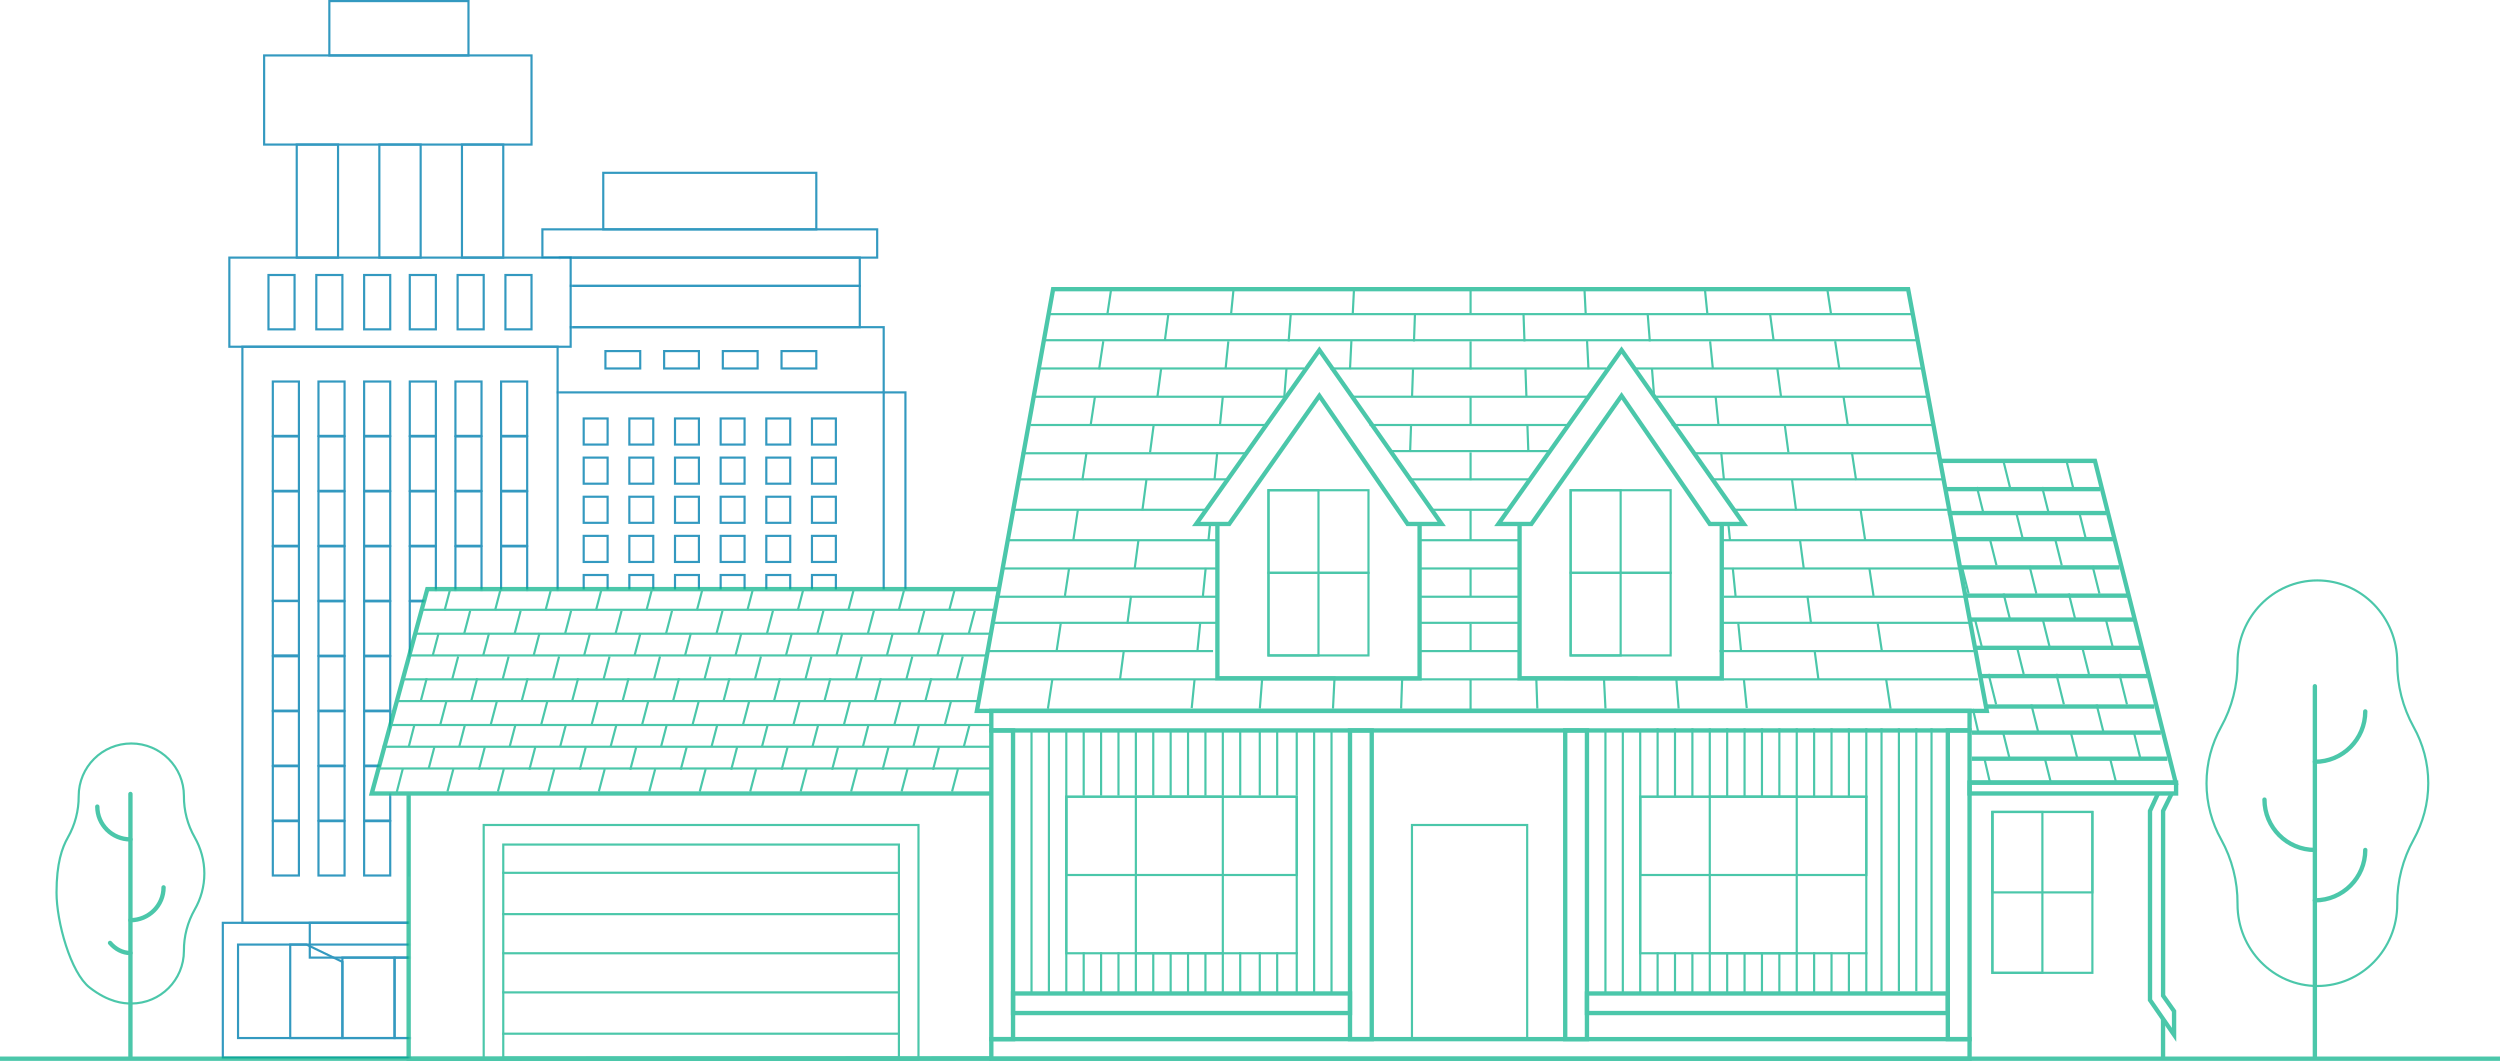 <?xml version="1.0" encoding="UTF-8"?>
<svg width="1150px" height="489px" viewBox="0 0 1150 489" version="1.1" xmlns="http://www.w3.org/2000/svg" xmlns:xlink="http://www.w3.org/1999/xlink">
    <!-- Generator: Sketch 51.1 (57501) - http://www.bohemiancoding.com/sketch -->
    <title>Group 29</title>
    <desc>Created with Sketch.</desc>
    <defs>
        <polygon id="path-1" points="168.24 282.181 106.59 282.181 80.998 376.504 97.573 376.504 98.46 498.152 0.312 498.152 0.312 0.639 200.592 0.639 200.592 282.181"></polygon>
        <path d="M0.16,66.59 C0.16,66.59 6.971,66.59 20.592,66.59 L20.592,107.476 L14.533,107.476 L14.533,219.005 L181.446,219.005 L181.446,0.948 L6.888,0.948 L6.888,43.212 L0.16,43.212 C0.16,58.797 0.16,66.59 0.16,66.59 Z" id="path-3"></path>
    </defs>
    <g id="Page-1" stroke="none" stroke-width="1" fill="none" fill-rule="evenodd">
        <g id="01_Chip's_Main" transform="translate(-110, -292)">
            <g id="Group-52" transform="translate(-155, -1)">
                <g id="Group-29" transform="translate(265, 282)">
                    <g id="Group-23" opacity="0.797" transform="translate(90, 0)">
                        <mask id="mask-2" fill="white">
                            <use xlink:href="#path-1"></use>
                        </mask>
                        <g id="Mask" fill-rule="nonzero"></g>
                        <g mask="url(#mask-2)">
                            <g transform="translate(12, 11)">
                                <rect id="Rectangle-20" stroke="#0080B0" fill-rule="nonzero" x="19.5" y="25.5" width="123" height="41"></rect>
                                <rect id="Rectangle-20-Copy-7" stroke="#0080B0" fill-rule="nonzero" x="3.5" y="118.5" width="157" height="41"></rect>
                                <rect id="Rectangle-20-Copy-14" stroke="#0080B0" fill-rule="nonzero" x="9.5" y="159.5" width="145" height="265"></rect>
                                <rect id="Rectangle-20-Copy-24" stroke="#0080B0" fill-rule="nonzero" x="0.5" y="424.5" width="162" height="62"></rect>
                                <rect id="Rectangle-20-Copy-25" stroke="#0080B0" fill-rule="nonzero" x="40.5" y="424.5" width="79" height="16"></rect>
                                <path d="M7.5,434.5 L7.5,477.5 L155.5,477.5 L155.5,434.5 L7.5,434.5 Z" id="Rectangle-20-Copy-26" stroke="#0080B0" fill-rule="nonzero"></path>
                                <path d="M120.045,434.5 L103.5,442.451 L103.5,477.5 L127.5,477.5 L127.5,434.5 L120.045,434.5 Z" id="Rectangle-20-Copy-30" stroke="#0080B0" fill-rule="nonzero"></path>
                                <path d="M48.045,434.5 L31.5,442.451 L31.5,477.5 L55.5,477.5 L55.5,434.5 L48.045,434.5 Z" id="Rectangle-20-Copy-31" stroke="#0080B0" fill-rule="nonzero" transform="translate(43.5, 456) scale(-1, 1) translate(-43.5, -456) "></path>
                                <rect id="Rectangle-20-Copy-28" stroke="#0080B0" fill-rule="nonzero" x="55.5" y="440.5" width="24" height="37"></rect>
                                <rect id="Rectangle-20-Copy-29" stroke="#0080B0" fill-rule="nonzero" x="79.5" y="440.5" width="24" height="37"></rect>
                                <g id="Group-22" stroke="none" fill-rule="evenodd" transform="translate(23, 175)">
                                    <rect id="Rectangle-20-Copy-15" stroke="#0080B0" fill-rule="nonzero" x="0.5" y="0.5" width="12" height="25"></rect>
                                    <rect id="Rectangle-20-Copy-16" stroke="#0080B0" fill-rule="nonzero" x="0.5" y="25.779" width="12" height="25"></rect>
                                    <rect id="Rectangle-20-Copy-17" stroke="#0080B0" fill-rule="nonzero" x="0.5" y="51.058" width="12" height="25"></rect>
                                    <rect id="Rectangle-20-Copy-18" stroke="#0080B0" fill-rule="nonzero" x="0.5" y="76.338" width="12" height="25"></rect>
                                    <rect id="Rectangle-20-Copy-19" stroke="#0080B0" fill-rule="nonzero" x="0.5" y="101.5" width="12" height="25"></rect>
                                    <rect id="Rectangle-20-Copy-20" stroke="#0080B0" fill-rule="nonzero" x="0.5" y="126.896" width="12" height="25"></rect>
                                    <rect id="Rectangle-20-Copy-21" stroke="#0080B0" fill-rule="nonzero" x="0.5" y="152.175" width="12" height="25"></rect>
                                    <rect id="Rectangle-20-Copy-22" stroke="#0080B0" fill-rule="nonzero" x="0.5" y="177.455" width="12" height="25"></rect>
                                    <rect id="Rectangle-20-Copy-23" stroke="#0080B0" fill-rule="nonzero" x="0.5" y="202.734" width="12" height="25"></rect>
                                </g>
                                <g id="Group-22-Copy" stroke="none" fill-rule="evenodd" transform="translate(44, 175)">
                                    <rect id="Rectangle-20-Copy-15" stroke="#0080B0" fill-rule="nonzero" x="0.5" y="0.5" width="12" height="25"></rect>
                                    <rect id="Rectangle-20-Copy-16" stroke="#0080B0" fill-rule="nonzero" x="0.5" y="25.779" width="12" height="25"></rect>
                                    <rect id="Rectangle-20-Copy-17" stroke="#0080B0" fill-rule="nonzero" x="0.5" y="51.058" width="12" height="25"></rect>
                                    <rect id="Rectangle-20-Copy-18" stroke="#0080B0" fill-rule="nonzero" x="0.5" y="76.338" width="12" height="25"></rect>
                                    <rect id="Rectangle-20-Copy-19" stroke="#0080B0" fill-rule="nonzero" x="0.5" y="101.617" width="12" height="25"></rect>
                                    <rect id="Rectangle-20-Copy-20" stroke="#0080B0" fill-rule="nonzero" x="0.5" y="126.896" width="12" height="25"></rect>
                                    <rect id="Rectangle-20-Copy-21" stroke="#0080B0" fill-rule="nonzero" x="0.5" y="152.175" width="12" height="25"></rect>
                                    <rect id="Rectangle-20-Copy-22" stroke="#0080B0" fill-rule="nonzero" x="0.5" y="177.455" width="12" height="25"></rect>
                                    <rect id="Rectangle-20-Copy-23" stroke="#0080B0" fill-rule="nonzero" x="0.5" y="202.734" width="12" height="25"></rect>
                                </g>
                                <g id="Group-22-Copy-2" stroke="none" fill-rule="evenodd" transform="translate(65, 175)">
                                    <rect id="Rectangle-20-Copy-15" stroke="#0080B0" fill-rule="nonzero" x="0.5" y="0.5" width="12" height="25"></rect>
                                    <rect id="Rectangle-20-Copy-16" stroke="#0080B0" fill-rule="nonzero" x="0.5" y="25.779" width="12" height="25"></rect>
                                    <rect id="Rectangle-20-Copy-17" stroke="#0080B0" fill-rule="nonzero" x="0.5" y="51.058" width="12" height="25"></rect>
                                    <rect id="Rectangle-20-Copy-18" stroke="#0080B0" fill-rule="nonzero" x="0.5" y="76.338" width="12" height="25"></rect>
                                    <rect id="Rectangle-20-Copy-19" stroke="#0080B0" fill-rule="nonzero" x="0.5" y="101.617" width="12" height="25"></rect>
                                    <rect id="Rectangle-20-Copy-20" stroke="#0080B0" fill-rule="nonzero" x="0.5" y="126.896" width="12" height="25"></rect>
                                    <rect id="Rectangle-20-Copy-21" stroke="#0080B0" fill-rule="nonzero" x="0.5" y="152.175" width="12" height="25"></rect>
                                    <rect id="Rectangle-20-Copy-22" stroke="#0080B0" fill-rule="nonzero" x="0.5" y="177.455" width="12" height="25"></rect>
                                    <rect id="Rectangle-20-Copy-23" stroke="#0080B0" fill-rule="nonzero" x="0.5" y="202.734" width="12" height="25"></rect>
                                </g>
                                <g id="Group-22-Copy-3" stroke="none" fill-rule="evenodd" transform="translate(86, 175)">
                                    <rect id="Rectangle-20-Copy-15" stroke="#0080B0" fill-rule="nonzero" x="0.5" y="0.5" width="12" height="25"></rect>
                                    <rect id="Rectangle-20-Copy-16" stroke="#0080B0" fill-rule="nonzero" x="0.5" y="25.779" width="12" height="25"></rect>
                                    <rect id="Rectangle-20-Copy-17" stroke="#0080B0" fill-rule="nonzero" x="0.5" y="51.058" width="12" height="25"></rect>
                                    <rect id="Rectangle-20-Copy-18" stroke="#0080B0" fill-rule="nonzero" x="0.5" y="76.338" width="12" height="25"></rect>
                                    <rect id="Rectangle-20-Copy-19" stroke="#0080B0" fill-rule="nonzero" x="0.5" y="101.617" width="12" height="25"></rect>
                                    <rect id="Rectangle-20-Copy-20" stroke="#0080B0" fill-rule="nonzero" x="0.5" y="126.896" width="12" height="25"></rect>
                                    <rect id="Rectangle-20-Copy-21" stroke="#0080B0" fill-rule="nonzero" x="0.5" y="152.175" width="12" height="25"></rect>
                                    <rect id="Rectangle-20-Copy-22" stroke="#0080B0" fill-rule="nonzero" x="0.5" y="177.455" width="12" height="25"></rect>
                                    <rect id="Rectangle-20-Copy-23" stroke="#0080B0" fill-rule="nonzero" x="0.5" y="202.734" width="12" height="25"></rect>
                                </g>
                                <g id="Group-22-Copy-4" stroke="none" fill-rule="evenodd" transform="translate(107, 175)">
                                    <rect id="Rectangle-20-Copy-15" stroke="#0080B0" fill-rule="nonzero" x="0.5" y="0.5" width="12" height="25"></rect>
                                    <rect id="Rectangle-20-Copy-16" stroke="#0080B0" fill-rule="nonzero" x="0.5" y="25.779" width="12" height="25"></rect>
                                    <rect id="Rectangle-20-Copy-17" stroke="#0080B0" fill-rule="nonzero" x="0.5" y="51.058" width="12" height="25"></rect>
                                    <rect id="Rectangle-20-Copy-18" stroke="#0080B0" fill-rule="nonzero" x="0.5" y="76.338" width="12" height="25"></rect>
                                    <rect id="Rectangle-20-Copy-19" stroke="#0080B0" fill-rule="nonzero" x="0.5" y="101.617" width="12" height="25"></rect>
                                    <rect id="Rectangle-20-Copy-20" stroke="#0080B0" fill-rule="nonzero" x="0.5" y="126.896" width="12" height="25"></rect>
                                    <rect id="Rectangle-20-Copy-21" stroke="#0080B0" fill-rule="nonzero" x="0.5" y="152.175" width="12" height="25"></rect>
                                    <rect id="Rectangle-20-Copy-22" stroke="#0080B0" fill-rule="nonzero" x="0.5" y="177.455" width="12" height="25"></rect>
                                    <rect id="Rectangle-20-Copy-23" stroke="#0080B0" fill-rule="nonzero" x="0.5" y="202.734" width="12" height="25"></rect>
                                </g>
                                <g id="Group-22-Copy-5" stroke="none" fill-rule="evenodd" transform="translate(128, 175)">
                                    <rect id="Rectangle-20-Copy-15" stroke="#0080B0" fill-rule="nonzero" x="0.5" y="0.5" width="12" height="25"></rect>
                                    <rect id="Rectangle-20-Copy-16" stroke="#0080B0" fill-rule="nonzero" x="0.5" y="25.779" width="12" height="25"></rect>
                                    <rect id="Rectangle-20-Copy-17" stroke="#0080B0" fill-rule="nonzero" x="0.5" y="51.058" width="12" height="25"></rect>
                                    <rect id="Rectangle-20-Copy-18" stroke="#0080B0" fill-rule="nonzero" x="0.5" y="76.338" width="12" height="25"></rect>
                                    <rect id="Rectangle-20-Copy-19" stroke="#0080B0" fill-rule="nonzero" x="0.5" y="101.617" width="12" height="25"></rect>
                                    <rect id="Rectangle-20-Copy-20" stroke="#0080B0" fill-rule="nonzero" x="0.5" y="126.896" width="12" height="25"></rect>
                                    <rect id="Rectangle-20-Copy-21" stroke="#0080B0" fill-rule="nonzero" x="0.5" y="152.175" width="12" height="25"></rect>
                                    <rect id="Rectangle-20-Copy-22" stroke="#0080B0" fill-rule="nonzero" x="0.5" y="177.455" width="12" height="25"></rect>
                                    <rect id="Rectangle-20-Copy-23" stroke="#0080B0" fill-rule="nonzero" x="0.5" y="202.734" width="12" height="25"></rect>
                                </g>
                                <g id="Group-24" stroke="none" fill-rule="evenodd" transform="translate(21, 126)">
                                    <rect id="Rectangle-20-Copy-8" stroke="#0080B0" fill-rule="nonzero" x="0.5" y="0.5" width="12" height="25"></rect>
                                    <rect id="Rectangle-20-Copy-9" stroke="#0080B0" fill-rule="nonzero" x="22.5" y="0.5" width="12" height="25"></rect>
                                    <rect id="Rectangle-20-Copy-10" stroke="#0080B0" fill-rule="nonzero" x="44.5" y="0.5" width="12" height="25"></rect>
                                    <rect id="Rectangle-20-Copy-11" stroke="#0080B0" fill-rule="nonzero" x="65.5" y="0.5" width="12" height="25"></rect>
                                    <rect id="Rectangle-20-Copy-12" stroke="#0080B0" fill-rule="nonzero" x="87.5" y="0.5" width="12" height="25"></rect>
                                    <rect id="Rectangle-20-Copy-13" stroke="#0080B0" fill-rule="nonzero" x="109.5" y="0.5" width="12" height="25"></rect>
                                </g>
                                <g id="Group-21" stroke="none" fill-rule="evenodd" transform="translate(34, 66)">
                                    <rect id="Rectangle-20-Copy-2" stroke="#0080B0" fill-rule="nonzero" x="0.5" y="0.5" width="19" height="52"></rect>
                                    <rect id="Rectangle-20-Copy-4" stroke="#0080B0" fill-rule="nonzero" x="38.5" y="0.5" width="19" height="52"></rect>
                                    <rect id="Rectangle-20-Copy-6" stroke="#0080B0" fill-rule="nonzero" x="76.5" y="0.5" width="19" height="52"></rect>
                                </g>
                                <rect id="Rectangle-20-Copy" stroke="#0080B0" fill-rule="nonzero" x="49.5" y="0.5" width="64" height="25"></rect>
                            </g>
                        </g>
                    </g>
                    <g id="Group-25" opacity="0.8" transform="translate(242, 63)">
                        <mask id="mask-4" fill="white">
                            <use xlink:href="#path-3"></use>
                        </mask>
                        <g id="Mask" fill-rule="nonzero"></g>
                        <g mask="url(#mask-4)">
                            <g transform="translate(-10, 27)">
                                <rect id="Rectangle-21" stroke="#0080B0" fill-rule="nonzero" x="45.5" y="0.5" width="98" height="26"></rect>
                                <rect id="Rectangle-21-Copy" stroke="#0080B0" fill-rule="nonzero" x="17.5" y="26.5" width="154" height="13"></rect>
                                <rect id="Rectangle-21-Copy-2" stroke="#0080B0" fill-rule="nonzero" x="25.5" y="39.5" width="138" height="13"></rect>
                                <rect id="Rectangle-21-Copy-3" stroke="#0080B0" fill-rule="nonzero" x="25.5" y="52.5" width="138" height="19"></rect>
                                <rect id="Rectangle-21-Copy-4" stroke="#0080B0" fill-rule="nonzero" x="14.5" y="71.5" width="160" height="30"></rect>
                                <rect id="Rectangle-21-Copy-11" stroke="#0080B0" fill-rule="nonzero" x="0.5" y="318.5" width="188" height="12"></rect>
                                <rect id="Rectangle-21-Copy-12" stroke="#0080B0" fill-rule="nonzero" x="0.5" y="330.5" width="188" height="77"></rect>
                                <rect id="Rectangle-21-Copy-13" stroke="#0080B0" fill-rule="nonzero" x="7.5" y="347.5" width="29" height="60"></rect>
                                <g id="Group-26" stroke="none" fill-rule="evenodd" transform="translate(36, 113)">
                                    <rect id="Rectangle-22" stroke="#0080B0" fill-rule="nonzero" x="0.5" y="0.5" width="11" height="12"></rect>
                                    <rect id="Rectangle-22-Copy" stroke="#0080B0" fill-rule="nonzero" x="0.5" y="18.5" width="11" height="12"></rect>
                                    <rect id="Rectangle-22-Copy-2" stroke="#0080B0" fill-rule="nonzero" x="0.5" y="36.5" width="11" height="12"></rect>
                                    <rect id="Rectangle-22-Copy-3" stroke="#0080B0" fill-rule="nonzero" x="0.5" y="54.5" width="11" height="12"></rect>
                                    <rect id="Rectangle-22-Copy-4" stroke="#0080B0" fill-rule="nonzero" x="0.5" y="72.5" width="11" height="12"></rect>
                                    <rect id="Rectangle-22-Copy-5" stroke="#0080B0" fill-rule="nonzero" x="0.5" y="90.5" width="11" height="12"></rect>
                                    <rect id="Rectangle-22-Copy-6" stroke="#0080B0" fill-rule="nonzero" x="0.5" y="108.5" width="11" height="12"></rect>
                                    <rect id="Rectangle-22-Copy-7" stroke="#0080B0" fill-rule="nonzero" x="0.5" y="126.5" width="11" height="12"></rect>
                                    <rect id="Rectangle-22-Copy-8" stroke="#0080B0" fill-rule="nonzero" x="0.5" y="144.5" width="11" height="12"></rect>
                                    <rect id="Rectangle-22-Copy-9" stroke="#0080B0" fill-rule="nonzero" x="0.5" y="162.5" width="11" height="12"></rect>
                                    <rect id="Rectangle-22-Copy-10" stroke="#0080B0" fill-rule="nonzero" x="0.5" y="180.5" width="11" height="12"></rect>
                                </g>
                                <g id="Group-26-Copy" stroke="none" fill-rule="evenodd" transform="translate(57, 113)">
                                    <rect id="Rectangle-22" stroke="#0080B0" fill-rule="nonzero" x="0.5" y="0.5" width="11" height="12"></rect>
                                    <rect id="Rectangle-22-Copy" stroke="#0080B0" fill-rule="nonzero" x="0.5" y="18.5" width="11" height="12"></rect>
                                    <rect id="Rectangle-22-Copy-2" stroke="#0080B0" fill-rule="nonzero" x="0.5" y="36.5" width="11" height="12"></rect>
                                    <rect id="Rectangle-22-Copy-3" stroke="#0080B0" fill-rule="nonzero" x="0.5" y="54.5" width="11" height="12"></rect>
                                    <rect id="Rectangle-22-Copy-4" stroke="#0080B0" fill-rule="nonzero" x="0.5" y="72.5" width="11" height="12"></rect>
                                    <rect id="Rectangle-22-Copy-5" stroke="#0080B0" fill-rule="nonzero" x="0.5" y="90.5" width="11" height="12"></rect>
                                    <rect id="Rectangle-22-Copy-6" stroke="#0080B0" fill-rule="nonzero" x="0.5" y="108.5" width="11" height="12"></rect>
                                    <rect id="Rectangle-22-Copy-7" stroke="#0080B0" fill-rule="nonzero" x="0.5" y="126.5" width="11" height="12"></rect>
                                    <rect id="Rectangle-22-Copy-8" stroke="#0080B0" fill-rule="nonzero" x="0.5" y="144.5" width="11" height="12"></rect>
                                    <rect id="Rectangle-22-Copy-9" stroke="#0080B0" fill-rule="nonzero" x="0.5" y="162.5" width="11" height="12"></rect>
                                    <rect id="Rectangle-22-Copy-10" stroke="#0080B0" fill-rule="nonzero" x="0.5" y="180.5" width="11" height="12"></rect>
                                </g>
                                <g id="Group-26-Copy-2" stroke="none" fill-rule="evenodd" transform="translate(78, 113)">
                                    <rect id="Rectangle-22" stroke="#0080B0" fill-rule="nonzero" x="0.5" y="0.5" width="11" height="12"></rect>
                                    <rect id="Rectangle-22-Copy" stroke="#0080B0" fill-rule="nonzero" x="0.5" y="18.5" width="11" height="12"></rect>
                                    <rect id="Rectangle-22-Copy-2" stroke="#0080B0" fill-rule="nonzero" x="0.5" y="36.5" width="11" height="12"></rect>
                                    <rect id="Rectangle-22-Copy-3" stroke="#0080B0" fill-rule="nonzero" x="0.5" y="54.5" width="11" height="12"></rect>
                                    <rect id="Rectangle-22-Copy-4" stroke="#0080B0" fill-rule="nonzero" x="0.5" y="72.5" width="11" height="12"></rect>
                                    <rect id="Rectangle-22-Copy-5" stroke="#0080B0" fill-rule="nonzero" x="0.5" y="90.5" width="11" height="12"></rect>
                                    <rect id="Rectangle-22-Copy-6" stroke="#0080B0" fill-rule="nonzero" x="0.5" y="108.5" width="11" height="12"></rect>
                                    <rect id="Rectangle-22-Copy-7" stroke="#0080B0" fill-rule="nonzero" x="0.5" y="126.5" width="11" height="12"></rect>
                                    <rect id="Rectangle-22-Copy-8" stroke="#0080B0" fill-rule="nonzero" x="0.5" y="144.5" width="11" height="12"></rect>
                                    <rect id="Rectangle-22-Copy-9" stroke="#0080B0" fill-rule="nonzero" x="0.5" y="162.5" width="11" height="12"></rect>
                                    <rect id="Rectangle-22-Copy-10" stroke="#0080B0" fill-rule="nonzero" x="0.5" y="180.5" width="11" height="12"></rect>
                                </g>
                                <g id="Group-26-Copy-3" stroke="none" fill-rule="evenodd" transform="translate(99, 113)">
                                    <rect id="Rectangle-22" stroke="#0080B0" fill-rule="nonzero" x="0.5" y="0.5" width="11" height="12"></rect>
                                    <rect id="Rectangle-22-Copy" stroke="#0080B0" fill-rule="nonzero" x="0.5" y="18.5" width="11" height="12"></rect>
                                    <rect id="Rectangle-22-Copy-2" stroke="#0080B0" fill-rule="nonzero" x="0.5" y="36.5" width="11" height="12"></rect>
                                    <rect id="Rectangle-22-Copy-3" stroke="#0080B0" fill-rule="nonzero" x="0.5" y="54.5" width="11" height="12"></rect>
                                    <rect id="Rectangle-22-Copy-4" stroke="#0080B0" fill-rule="nonzero" x="0.5" y="72.5" width="11" height="12"></rect>
                                    <rect id="Rectangle-22-Copy-5" stroke="#0080B0" fill-rule="nonzero" x="0.5" y="90.5" width="11" height="12"></rect>
                                    <rect id="Rectangle-22-Copy-6" stroke="#0080B0" fill-rule="nonzero" x="0.5" y="108.5" width="11" height="12"></rect>
                                    <rect id="Rectangle-22-Copy-7" stroke="#0080B0" fill-rule="nonzero" x="0.5" y="126.5" width="11" height="12"></rect>
                                    <rect id="Rectangle-22-Copy-8" stroke="#0080B0" fill-rule="nonzero" x="0.5" y="144.5" width="11" height="12"></rect>
                                    <rect id="Rectangle-22-Copy-9" stroke="#0080B0" fill-rule="nonzero" x="0.5" y="162.5" width="11" height="12"></rect>
                                    <rect id="Rectangle-22-Copy-10" stroke="#0080B0" fill-rule="nonzero" x="0.5" y="180.5" width="11" height="12"></rect>
                                </g>
                                <g id="Group-26-Copy-4" stroke="none" fill-rule="evenodd" transform="translate(120, 113)">
                                    <rect id="Rectangle-22" stroke="#0080B0" fill-rule="nonzero" x="0.5" y="0.5" width="11" height="12"></rect>
                                    <rect id="Rectangle-22-Copy" stroke="#0080B0" fill-rule="nonzero" x="0.5" y="18.5" width="11" height="12"></rect>
                                    <rect id="Rectangle-22-Copy-2" stroke="#0080B0" fill-rule="nonzero" x="0.5" y="36.5" width="11" height="12"></rect>
                                    <rect id="Rectangle-22-Copy-3" stroke="#0080B0" fill-rule="nonzero" x="0.5" y="54.5" width="11" height="12"></rect>
                                    <rect id="Rectangle-22-Copy-4" stroke="#0080B0" fill-rule="nonzero" x="0.5" y="72.5" width="11" height="12"></rect>
                                    <rect id="Rectangle-22-Copy-5" stroke="#0080B0" fill-rule="nonzero" x="0.5" y="90.5" width="11" height="12"></rect>
                                    <rect id="Rectangle-22-Copy-6" stroke="#0080B0" fill-rule="nonzero" x="0.5" y="108.5" width="11" height="12"></rect>
                                    <rect id="Rectangle-22-Copy-7" stroke="#0080B0" fill-rule="nonzero" x="0.5" y="126.5" width="11" height="12"></rect>
                                    <rect id="Rectangle-22-Copy-8" stroke="#0080B0" fill-rule="nonzero" x="0.5" y="144.5" width="11" height="12"></rect>
                                    <rect id="Rectangle-22-Copy-9" stroke="#0080B0" fill-rule="nonzero" x="0.5" y="162.5" width="11" height="12"></rect>
                                    <rect id="Rectangle-22-Copy-10" stroke="#0080B0" fill-rule="nonzero" x="0.5" y="180.5" width="11" height="12"></rect>
                                </g>
                                <g id="Group-26-Copy-5" stroke="none" fill-rule="evenodd" transform="translate(141, 113)">
                                    <rect id="Rectangle-22" stroke="#0080B0" fill-rule="nonzero" x="0.5" y="0.5" width="11" height="12"></rect>
                                    <rect id="Rectangle-22-Copy" stroke="#0080B0" fill-rule="nonzero" x="0.5" y="18.5" width="11" height="12"></rect>
                                    <rect id="Rectangle-22-Copy-2" stroke="#0080B0" fill-rule="nonzero" x="0.5" y="36.5" width="11" height="12"></rect>
                                    <rect id="Rectangle-22-Copy-3" stroke="#0080B0" fill-rule="nonzero" x="0.5" y="54.5" width="11" height="12"></rect>
                                    <rect id="Rectangle-22-Copy-4" stroke="#0080B0" fill-rule="nonzero" x="0.5" y="72.5" width="11" height="12"></rect>
                                    <rect id="Rectangle-22-Copy-5" stroke="#0080B0" fill-rule="nonzero" x="0.5" y="90.5" width="11" height="12"></rect>
                                    <rect id="Rectangle-22-Copy-6" stroke="#0080B0" fill-rule="nonzero" x="0.5" y="108.5" width="11" height="12"></rect>
                                    <rect id="Rectangle-22-Copy-7" stroke="#0080B0" fill-rule="nonzero" x="0.5" y="126.5" width="11" height="12"></rect>
                                    <rect id="Rectangle-22-Copy-8" stroke="#0080B0" fill-rule="nonzero" x="0.5" y="144.5" width="11" height="12"></rect>
                                    <rect id="Rectangle-22-Copy-9" stroke="#0080B0" fill-rule="nonzero" x="0.5" y="162.5" width="11" height="12"></rect>
                                    <rect id="Rectangle-22-Copy-10" stroke="#0080B0" fill-rule="nonzero" x="0.5" y="180.5" width="11" height="12"></rect>
                                </g>
                                <rect id="Rectangle-21-Copy-14" stroke="#0080B0" fill-rule="nonzero" x="36.5" y="347.5" width="29" height="60"></rect>
                                <rect id="Rectangle-21-Copy-15" stroke="#0080B0" fill-rule="nonzero" x="65.5" y="347.5" width="29" height="60"></rect>
                                <rect id="Rectangle-21-Copy-16" stroke="#0080B0" fill-rule="nonzero" x="94.5" y="347.5" width="29" height="60"></rect>
                                <rect id="Rectangle-21-Copy-17" stroke="#0080B0" fill-rule="nonzero" x="123.5" y="347.5" width="29" height="60"></rect>
                                <rect id="Rectangle-21-Copy-18" stroke="#0080B0" fill-rule="nonzero" x="152.5" y="347.5" width="29" height="60"></rect>
                                <rect id="Rectangle-21-Copy-5" stroke="#0080B0" fill-rule="nonzero" x="46.5" y="82.5" width="16" height="8"></rect>
                                <rect id="Rectangle-21-Copy-6" stroke="#0080B0" fill-rule="nonzero" x="73.5" y="82.5" width="16" height="8"></rect>
                                <rect id="Rectangle-21-Copy-7" stroke="#0080B0" fill-rule="nonzero" x="100.5" y="82.5" width="16" height="8"></rect>
                                <rect id="Rectangle-21-Copy-8" stroke="#0080B0" fill-rule="nonzero" x="127.5" y="82.5" width="16" height="8"></rect>
                                <rect id="Rectangle-21-Copy-9" stroke="#0080B0" fill-rule="nonzero" x="4.5" y="101.5" width="10" height="217"></rect>
                                <rect id="Rectangle-21-Copy-10" stroke="#0080B0" fill-rule="nonzero" x="174.5" y="101.5" width="10" height="217"></rect>
                            </g>
                        </g>
                    </g>
                    <g id="Group-3" opacity="0.704" transform="translate(0, 143)" fill-rule="nonzero">
                        <g id="Group-4" transform="translate(170, 0)">
                            <rect id="Rectangle-7" stroke="#00AF86" x="52.5" y="247.497" width="200" height="108.003"></rect>
                            <rect id="Rectangle-7-Copy" stroke="#00AF86" x="61.5" y="256.5" width="182" height="98"></rect>
                            <rect id="Rectangle-4" stroke="#00AF86" x="479.5" y="247.5" width="53" height="98"></rect>
                            <rect id="Rectangle" stroke="#00AF86" stroke-width="2" x="286" y="195" width="450" height="9"></rect>
                            <rect id="Rectangle-Copy-2" stroke="#00AF86" stroke-width="2" x="296" y="325" width="155" height="9"></rect>
                            <rect id="Rectangle-Copy-3" stroke="#00AF86" stroke-width="2" x="560" y="325" width="166" height="9"></rect>
                            <rect id="Rectangle-Copy" stroke="#00AF86" stroke-width="2" x="286" y="346" width="450" height="9"></rect>
                            <polygon id="Path-2" stroke="#00AF86" stroke-width="2" points="279.38 195.005 743.912 195.005 707.738 1.01 314.435 1.01"></polygon>
                            <rect id="Rectangle-2" stroke="#00AF86" stroke-width="2" x="286" y="204" width="10" height="142"></rect>
                            <rect id="Rectangle-2-Copy" stroke="#00AF86" stroke-width="2" x="726" y="204" width="10" height="142"></rect>
                            <rect id="Rectangle-2-Copy-2" stroke="#00AF86" stroke-width="2" x="550" y="204" width="10" height="142"></rect>
                            <g id="Group" transform="translate(319.155, 233.241)" stroke="#00AF86">
                                <rect id="Rectangle-3" x="1.345" y="1.259" width="106" height="72"></rect>
                                <rect id="Rectangle-3-Copy" x="1.345" y="1.259" width="106" height="36"></rect>
                                <rect id="Rectangle-3-Copy-2" transform="translate(53.345, 37.259) scale(-1, 1) translate(-53.345, -37.259) " x="33.345" y="1.259" width="40" height="72"></rect>
                            </g>
                            <g id="Group-Copy" transform="translate(583.281, 233.241)" stroke="#00AF86">
                                <rect id="Rectangle-3" x="1.219" y="1.259" width="104" height="72"></rect>
                                <rect id="Rectangle-3-Copy" x="1.219" y="1.259" width="104" height="36"></rect>
                                <rect id="Rectangle-3-Copy-2" transform="translate(53.219, 37.259) scale(-1, 1) translate(-53.219, -37.259) " x="33.219" y="1.259" width="40" height="72"></rect>
                            </g>
                            <rect id="Rectangle-2-Copy-3" stroke="#00AF86" stroke-width="2" x="451" y="204" width="10" height="142"></rect>
                            <polyline id="Path-5" stroke="#00AF86" stroke-width="2" points="722.81 79.999 793.672 79.999 830.827 227.997 736.439 227.997"></polyline>
                            <rect id="Rectangle-11" stroke="#00AF86" fill="#00AF86" x="725.5" y="92.5" width="70" height="1"></rect>
                            <rect id="Rectangle-11-Copy-8" stroke="#00AF86" fill="#00AF86" x="726.5" y="103.5" width="72" height="1"></rect>
                            <rect id="Rectangle-11-Copy-9" stroke="#00AF86" fill="#00AF86" x="728.5" y="115.5" width="73" height="1"></rect>
                            <rect id="Rectangle-11-Copy-10" stroke="#00AF86" fill="#00AF86" x="731.5" y="128.5" width="73" height="1"></rect>
                            <rect id="Rectangle-11-Copy-11" stroke="#00AF86" fill="#00AF86" x="734.5" y="141.5" width="74" height="1"></rect>
                            <rect id="Rectangle-11-Copy-12" stroke="#00AF86" fill="#00AF86" x="736.5" y="152.5" width="75" height="1"></rect>
                            <rect id="Rectangle-11-Copy-13" stroke="#00AF86" fill="#00AF86" x="739.5" y="165.5" width="75" height="1"></rect>
                            <rect id="Rectangle-11-Copy-14" stroke="#00AF86" fill="#00AF86" x="741.5" y="178.5" width="76" height="1"></rect>
                            <rect id="Rectangle-11-Copy-15" stroke="#00AF86" fill="#00AF86" x="744.5" y="192.5" width="76" height="1"></rect>
                            <rect id="Rectangle-11-Copy-16" stroke="#00AF86" fill="#00AF86" x="737.5" y="204.5" width="86" height="1"></rect>
                            <rect id="Rectangle-11-Copy-17" stroke="#00AF86" fill="#00AF86" x="737.5" y="216.5" width="89" height="1"></rect>
                            <rect id="Rectangle-6" stroke="#00AF86" x="746.5" y="241.5" width="46" height="74"></rect>
                            <rect id="Rectangle-6-Copy-2" stroke="#00AF86" x="746.5" y="241.5" width="23" height="74"></rect>
                            <rect id="Rectangle-6-Copy" stroke="#00AF86" x="746.5" y="241.5" width="46" height="37"></rect>
                            <polyline id="Path-7" stroke="#00AF86" stroke-width="2" points="289.344 139.003 26.566 139.003 0.99 233.005 286.544 233.005"></polyline>
                            <polyline id="Path-8" stroke="#00AF86" stroke-width="2" points="17.98 232.637 17.98 355.054 285.943 354.848"></polyline>
                            <g id="Group-5" transform="translate(312.031, 0)" stroke="#00AF86">
                                <path d="M29.175,0.502 L27.403,12.258 M25.489,24.954 L23.54,37.878 M21.639,50.487 L19.695,63.383 M17.775,76.121 L15.857,88.843 M13.778,102.631 L11.676,116.577 M9.732,129.471 L7.825,142.121 M5.907,154.845 L3.969,167.7 M2.043,180.47 L0,194.024" id="Path-9"></path>
                                <path d="M55.452,12.169 L53.778,24.822 M52.075,37.693 L50.386,50.459 M48.696,63.234 L46.993,76.103 M45.313,88.803 L43.469,102.741 M41.657,116.437 L39.942,129.397 M38.258,142.119 L36.574,154.854 M34.87,167.728 L33.197,180.37" id="Path-9-Copy"></path>
                                <path d="M85.459,0.47 L84.296,12.113 M83.009,24.989 L81.733,37.76 M80.469,50.412 L79.191,63.212 M77.912,76.01 L76.644,88.702 M74.526,109.896 L73.862,116.547 M72.594,129.238 L71.304,142.151 M70.035,154.853 L68.76,167.613 M67.479,180.432 L66.152,193.718" id="Path-9-Copy-2"></path>
                                <path d="M111.748,12.128 L110.736,25.03 M109.746,37.645 L108.725,50.67 M98.584,179.946 L97.487,193.933" id="Path-9-Copy-3"></path>
                                <path d="M140.832,0.452 L140.24,12.281 M139.609,24.883 L138.961,37.813 M131.838,180.079 L131.144,193.955" id="Path-9-Copy-4"></path>
                                <path d="M168.853,12.183 L168.402,25.042 M167.954,37.824 L167.504,50.637 M167.063,63.232 L166.617,75.928 M162.966,180.059 L162.479,193.946" id="Path-9-Copy-5"></path>
                            </g>
                            <g id="Group-5-Copy" transform="translate(614.659, 97.5) scale(-1, 1) translate(-614.659, -97.5) translate(529.659, 0)" stroke="#00AF86">
                                <path d="M29.175,0.502 L27.403,12.258 M25.489,24.954 L23.54,37.878 M21.639,50.487 L19.695,63.383 M17.775,76.121 L15.857,88.843 M13.778,102.631 L11.676,116.577 M9.732,129.471 L7.825,142.121 M5.907,154.845 L3.969,167.7 M2.043,180.47 L0,194.024" id="Path-9"></path>
                                <path d="M55.452,12.169 L53.778,24.822 M52.075,37.693 L50.386,50.459 M48.696,63.234 L46.993,76.103 M45.313,88.803 L43.469,102.741 M41.657,116.437 L39.942,129.397 M38.258,142.119 L36.574,154.854 M34.87,167.728 L33.197,180.37" id="Path-9-Copy"></path>
                                <path d="M85.459,0.47 L84.296,12.113 M83.009,24.989 L81.733,37.76 M80.469,50.412 L79.191,63.212 M77.912,76.01 L76.644,88.702 M74.526,109.896 L73.862,116.547 M72.594,129.238 L71.304,142.151 M70.035,154.853 L68.76,167.613 M67.479,180.432 L66.152,193.718" id="Path-9-Copy-2"></path>
                                <path d="M111.748,12.128 L110.736,25.03 M109.746,37.645 L108.725,50.67 M98.584,179.946 L97.487,193.933" id="Path-9-Copy-3"></path>
                                <path d="M140.832,0.452 L140.24,12.281 M139.609,24.883 L138.961,37.813 M131.838,180.079 L131.144,193.955" id="Path-9-Copy-4"></path>
                                <path d="M168.853,12.183 L168.402,25.042 M167.954,37.824 L167.504,50.637 M167.063,63.232 L166.617,75.928 M162.966,180.059 L162.479,193.946" id="Path-9-Copy-5"></path>
                            </g>
                            <path d="M506.465,194.295 L506.465,180.469 M506.465,167.719 L506.465,155.028 M506.465,142.203 L506.465,129.426 M506.465,116.691 L506.465,102.757 M506.465,88.882 L506.465,76.094 M506.465,63.351 L506.465,50.564 M506.465,37.904 L506.465,24.997 M506.465,12.304 L506.465,0.518" id="Path-10" stroke="#00AF86"></path>
                            <rect id="Rectangle-11" fill="#00AF86" x="24" y="148" width="263.448" height="1"></rect>
                            <rect id="Rectangle-11-Copy" fill="#00AF86" x="21" y="159" width="264.608" height="1"></rect>
                            <rect id="Rectangle-11-Copy-2" fill="#00AF86" x="18" y="169" width="265.769" height="1"></rect>
                            <rect id="Rectangle-11-Copy-3" fill="#00AF86" x="15" y="180" width="266.929" height="1"></rect>
                            <rect id="Rectangle-11-Copy-4" fill="#00AF86" x="12" y="190" width="268.09" height="1"></rect>
                            <rect id="Rectangle-11-Copy-5" fill="#00AF86" x="9" y="201" width="277.374" height="1"></rect>
                            <rect id="Rectangle-11-Copy-6" fill="#00AF86" x="6" y="211" width="279.696" height="1"></rect>
                            <rect id="Rectangle-11-Copy-7" fill="#00AF86" x="4" y="221" width="282.017" height="1"></rect>
                            <rect id="Rectangle-8" fill="#00AF86" x="61" y="269" width="182.369" height="1"></rect>
                            <rect id="Rectangle-8-Copy" fill="#00AF86" x="61" y="288" width="182.369" height="1"></rect>
                            <rect id="Rectangle-8-Copy-2" fill="#00AF86" x="61" y="306" width="183" height="1"></rect>
                            <rect id="Rectangle-8-Copy-3" fill="#00AF86" x="61" y="324" width="183" height="1"></rect>
                            <rect id="Rectangle-8-Copy-4" fill="#00AF86" x="61" y="343" width="183" height="1"></rect>
                            <rect id="Rectangle-9" fill="#00AF86" x="312" y="12" width="398" height="1"></rect>
                            <rect id="Rectangle-9-Copy" fill="#00AF86" x="310" y="24" width="402" height="1"></rect>
                            <rect id="Rectangle-9-Copy-2" fill="#00AF86" x="307" y="37" width="123" height="1"></rect>
                            <rect id="Rectangle-9-Copy-14" fill="#00AF86" x="442" y="37" width="127" height="1"></rect>
                            <rect id="Rectangle-9-Copy-15" fill="#00AF86" x="582" y="37" width="132" height="1"></rect>
                            <rect id="Rectangle-9-Copy-3" fill="#00AF86" x="305" y="50" width="116" height="1"></rect>
                            <rect id="Rectangle-9-Copy-16" fill="#00AF86" x="452" y="50" width="109" height="1"></rect>
                            <rect id="Rectangle-9-Copy-17" fill="#00AF86" x="591" y="50" width="126" height="1"></rect>
                            <rect id="Rectangle-9-Copy-4" fill="#00AF86" x="304" y="63" width="109" height="1"></rect>
                            <rect id="Rectangle-9-Copy-18" fill="#00AF86" x="460" y="63" width="91" height="1"></rect>
                            <rect id="Rectangle-9-Copy-19" fill="#00AF86" x="599" y="63" width="120" height="1"></rect>
                            <rect id="Rectangle-9-Copy-5" fill="#00AF86" x="300" y="76" width="103" height="1"></rect>
                            <rect id="Rectangle-9-Copy-20" fill="#00AF86" x="469" y="75" width="74" height="1"></rect>
                            <rect id="Rectangle-9-Copy-21" fill="#00AF86" x="609" y="76" width="112" height="1"></rect>
                            <rect id="Rectangle-9-Copy-6" fill="#00AF86" x="298" y="88" width="97" height="1"></rect>
                            <rect id="Rectangle-9-Copy-23" fill="#00AF86" x="478" y="88" width="55" height="1"></rect>
                            <rect id="Rectangle-9-Copy-7" fill="#00AF86" x="281" y="180" width="459" height="1"></rect>
                            <rect id="Rectangle-9-Copy-8" fill="#00AF86" x="284" y="167" width="104" height="1"></rect>
                            <rect id="Rectangle-9-Copy-9" fill="#00AF86" x="286" y="154" width="104" height="1"></rect>
                            <rect id="Rectangle-9-Copy-10" fill="#00AF86" x="288" y="142" width="102" height="1"></rect>
                            <rect id="Rectangle-9-Copy-11" fill="#00AF86" x="291" y="129" width="99" height="1"></rect>
                            <rect id="Rectangle-9-Copy-12" fill="#00AF86" x="293" y="116" width="97" height="1"></rect>
                            <rect id="Rectangle-9-Copy-13" fill="#00AF86" x="296" y="102" width="89" height="1"></rect>
                            <rect id="Rectangle-9-Copy-29" fill="#00AF86" x="618" y="88" width="106" height="1"></rect>
                            <rect id="Rectangle-9-Copy-30" fill="#00AF86" x="627" y="102" width="99" height="1"></rect>
                            <rect id="Rectangle-9-Copy-31" fill="#00AF86" x="622" y="116" width="107" height="1"></rect>
                            <rect id="Rectangle-9-Copy-32" fill="#00AF86" x="622" y="129" width="110" height="1"></rect>
                            <rect id="Rectangle-9-Copy-33" fill="#00AF86" x="623" y="142" width="111" height="1"></rect>
                            <rect id="Rectangle-9-Copy-34" fill="#00AF86" x="622" y="154" width="114" height="1"></rect>
                            <rect id="Rectangle-9-Copy-35" fill="#00AF86" x="621" y="167" width="117" height="1"></rect>
                            <rect id="Rectangle-9-Copy-22" fill="#00AF86" x="489" y="102" width="35" height="1"></rect>
                            <rect id="Rectangle-9-Copy-24" fill="#00AF86" x="483" y="116" width="46" height="1"></rect>
                            <rect id="Rectangle-9-Copy-25" fill="#00AF86" x="483" y="129" width="46" height="1"></rect>
                            <rect id="Rectangle-9-Copy-26" fill="#00AF86" x="483" y="142" width="46" height="1"></rect>
                            <rect id="Rectangle-9-Copy-27" fill="#00AF86" x="483" y="154" width="46" height="1"></rect>
                            <rect id="Rectangle-9-Copy-28" fill="#00AF86" x="483" y="167" width="46" height="1"></rect>
                            <path d="M37.042,139.153 L34.543,148.66 M31.777,159.184 L29.033,169.626 M26.311,179.983 L23.56,190.45 M20.656,201.335 L18.069,211.34 M15.326,221.467 L12.416,232.698" id="Path-11" stroke="#00AF86"></path>
                            <path d="M60.253,139.153 L57.754,148.66 M54.988,159.184 L52.244,169.626 M49.522,179.983 L46.771,190.45 M43.913,201.271 L41.28,211.34 M38.541,221.762 L35.817,232.127" id="Path-11-Copy-2" stroke="#00AF86"></path>
                            <path d="M46.282,148.975 L43.507,159.537 M40.769,169.961 L38.039,180.353 M35.286,190.832 L32.538,201.293 M29.804,211.701 L27.173,221.614" id="Path-11-Copy" stroke="#00AF86"></path>
                            <path d="M83.464,139.153 L80.966,148.66 M78.2,159.184 L75.455,169.626 M72.733,179.983 L69.982,190.45 M67.141,201.252 L64.492,211.34 M61.752,221.762 L59.028,232.127" id="Path-11-Copy-2" stroke="#00AF86"></path>
                            <path d="M69.493,148.975 L66.718,159.537 M63.98,169.961 L61.25,180.353 M58.497,190.832 L55.749,201.293 M53.015,211.701 L50.287,222.086" id="Path-11-Copy" stroke="#00AF86"></path>
                            <path d="M106.676,139.153 L104.177,148.66 M101.411,159.184 L98.666,169.626 M95.944,179.983 L93.193,190.45 M90.311,201.369 L87.703,211.34 M84.964,221.762 L82.239,232.127" id="Path-11-Copy-2" stroke="#00AF86"></path>
                            <path d="M92.704,148.975 L89.929,159.537 M87.191,169.961 L84.461,180.353 M81.709,190.832 L78.96,201.293 M76.226,211.701 L73.498,222.086" id="Path-11-Copy" stroke="#00AF86"></path>
                            <path d="M129.887,139.153 L127.388,148.66 M124.622,159.184 L121.878,169.626 M119.156,179.983 L116.405,190.45 M113.573,201.31 L110.914,211.34 M108.175,221.762 L105.451,232.127" id="Path-11-Copy-2" stroke="#00AF86"></path>
                            <path d="M115.916,148.975 L113.141,159.537 M110.403,169.961 L107.673,180.353 M104.92,190.832 L102.172,201.293 M99.438,211.701 L96.71,222.086" id="Path-11-Copy" stroke="#00AF86"></path>
                            <path d="M153.098,139.153 L150.599,148.66 M147.833,159.184 L145.089,169.626 M142.367,179.983 L139.616,190.45 M136.706,201.416 L134.125,211.34 M131.386,221.762 L128.662,232.127" id="Path-11-Copy-2" stroke="#00AF86"></path>
                            <path d="M139.127,148.975 L136.352,159.537 M133.614,169.961 L130.884,180.353 M128.131,190.832 L125.383,201.293 M122.649,211.701 L119.921,222.086" id="Path-11-Copy" stroke="#00AF86"></path>
                            <path d="M176.309,139.153 L173.811,148.66 M171.045,159.184 L168.3,169.626 M165.578,179.983 L162.827,190.45 M159.978,201.308 L157.337,211.34 M154.597,221.762 L151.873,232.127" id="Path-11-Copy-2" stroke="#00AF86"></path>
                            <path d="M162.338,148.975 L159.563,159.537 M156.825,169.961 L154.095,180.353 M151.342,190.832 L148.594,201.293 M145.86,211.701 L143.132,222.086" id="Path-11-Copy" stroke="#00AF86"></path>
                            <path d="M199.521,139.153 L197.022,148.66 M194.256,159.184 L191.511,169.626 M188.789,179.983 L186.038,190.45 M183.141,201.357 L180.548,211.34 M177.809,221.762 L175.084,232.127" id="Path-11-Copy-2" stroke="#00AF86"></path>
                            <path d="M185.549,148.975 L182.774,159.537 M180.036,169.961 L177.306,180.353 M174.554,190.832 L171.805,201.293 M169.071,211.701 L166.343,222.086" id="Path-11-Copy" stroke="#00AF86"></path>
                            <path d="M222.732,139.153 L220.233,148.66 M217.467,159.184 L214.723,169.626 M212.001,179.983 L209.25,190.45 M206.397,201.333 L203.759,211.34 M201.02,221.762 L198.296,232.127" id="Path-11-Copy-2" stroke="#00AF86"></path>
                            <path d="M208.761,148.975 L205.986,159.537 M203.248,169.961 L200.518,180.353 M197.765,190.832 L195.017,201.293 M192.283,211.701 L189.555,222.086" id="Path-11-Copy" stroke="#00AF86"></path>
                            <path d="M245.943,139.153 L243.444,148.66 M240.678,159.184 L237.934,169.626 M235.212,179.983 L232.461,190.45 M229.517,201.348 L226.97,211.34 M224.231,221.762 L221.507,232.127" id="Path-11-Copy-2" stroke="#00AF86"></path>
                            <path d="M231.972,148.975 L229.197,159.537 M226.459,169.961 L223.729,180.353 M220.976,190.832 L218.228,201.293 M215.494,211.701 L212.766,222.086" id="Path-11-Copy" stroke="#00AF86"></path>
                            <path d="M269.154,139.153 L266.656,148.66 M263.89,159.184 L261.145,169.626 M258.423,179.983 L255.672,190.45 M252.767,201.302 L250.182,211.34 M247.442,221.762 L244.718,232.127" id="Path-11-Copy-2" stroke="#00AF86"></path>
                            <path d="M255.183,148.975 L252.408,159.537 M249.67,169.961 L246.94,180.353 M244.187,190.832 L241.439,201.293 M238.705,211.701 L235.977,222.086" id="Path-11-Copy" stroke="#00AF86"></path>
                            <path d="M276.009,201.361 L273.393,211.34 M270.654,221.762 L267.929,232.127" id="Path-11-Copy-2" stroke="#00AF86"></path>
                            <path d="M278.394,148.975 L275.619,159.537 M272.881,169.961 L270.151,180.353 M267.399,190.832 L264.65,201.293 M261.916,211.701 L259.188,222.086" id="Path-11-Copy" stroke="#00AF86"></path>
                            <path d="M780.686,80.465 L783.616,92.257 M786.488,103.819 L789.391,115.502 M792.573,128.309 L795.748,141.091 M798.639,152.728 L801.774,165.345 M804.912,177.976 L808.407,192.042 M811.594,204.873 L814.506,216.593" id="Path-12" stroke="#00AF86"></path>
                            <path d="M769.381,92.022 L772.362,103.936 M775.234,115.411 L778.406,128.085 M781.643,141.017 L784.543,152.603 M787.745,165.398 L790.912,178.053 M794.415,192.05 L797.608,204.808 M800.504,216.376 L803.484,228.283" id="Path-12-Copy" stroke="#00AF86"></path>
                            <path d="M751.672,80.465 L754.602,92.257 M757.474,103.819 L760.377,115.502 M763.558,128.309 L766.734,141.091 M769.625,152.728 L772.76,165.345 M775.898,177.976 L779.393,192.042 M782.58,204.873 L785.492,216.593" id="Path-12" stroke="#00AF86"></path>
                            <path d="M739.367,92.022 L742.348,103.936 M745.22,115.411 L748.392,128.085 M751.629,141.017 L754.529,152.603 M757.731,165.398 L760.898,178.053 M764.401,192.05 L767.594,204.808 M770.49,216.376 L773.47,228.283" id="Path-12-Copy" stroke="#00AF86"></path>
                            <path d="M732.384,128.309 L735.56,141.091 M738.451,152.728 L741.585,165.345 M744.723,177.976 L748.218,192.042 M751.406,204.873 L754.317,216.593" id="Path-12" stroke="#00AF86"></path>
                            <path d="M737.528,194.109 L740,204.765 M742.713,216.462 L745.456,228.283" id="Path-12-Copy-5" stroke="#00AF86"></path>
                            <polyline id="Path-13" stroke="#00AF86" stroke-width="2" points="822.698 233 819 241.031 819 328.011 830.07 344.023 830.07 333.141 825.027 326.002 825.027 241.031 829 233"></polyline>
                            <rect id="Rectangle-15" stroke="#00AF86" stroke-width="2" x="736" y="228" width="95" height="5"></rect>
                            <polygon id="Rectangle-23" fill="#00AF86" points="824 336.773 826 338 826 355 824 355"></polygon>
                            <rect id="Rectangle-24" fill="#00AF86" x="304" y="204" width="1" height="121"></rect>
                            <rect id="Rectangle-24-Copy" fill="#00AF86" x="312" y="204" width="1" height="121"></rect>
                            <rect id="Rectangle-24-Copy-2" fill="#00AF86" x="320" y="204" width="1" height="121"></rect>
                            <rect id="Rectangle-24-Copy-6" fill="#00AF86" x="328" y="204" width="1" height="30"></rect>
                            <rect id="Rectangle-24-Copy-18" fill="#00AF86" x="328" y="306" width="1" height="19"></rect>
                            <rect id="Rectangle-24-Copy-7" fill="#00AF86" x="336" y="204" width="1" height="30"></rect>
                            <rect id="Rectangle-24-Copy-19" fill="#00AF86" x="336" y="306" width="1" height="19"></rect>
                            <rect id="Rectangle-24-Copy-8" fill="#00AF86" x="344" y="204" width="1" height="30"></rect>
                            <rect id="Rectangle-24-Copy-20" fill="#00AF86" x="344" y="306" width="1" height="19"></rect>
                            <rect id="Rectangle-24-Copy-9" fill="#00AF86" x="352" y="204" width="1" height="30"></rect>
                            <rect id="Rectangle-24-Copy-21" fill="#00AF86" x="352" y="306" width="1" height="19"></rect>
                            <rect id="Rectangle-24-Copy-10" fill="#00AF86" x="360" y="204" width="1" height="30"></rect>
                            <rect id="Rectangle-24-Copy-22" fill="#00AF86" x="360" y="306" width="1" height="19"></rect>
                            <rect id="Rectangle-24-Copy-11" fill="#00AF86" x="368" y="204" width="1" height="30"></rect>
                            <rect id="Rectangle-24-Copy-23" fill="#00AF86" x="368" y="306" width="1" height="19"></rect>
                            <rect id="Rectangle-24-Copy-12" fill="#00AF86" x="376" y="204" width="1" height="30"></rect>
                            <rect id="Rectangle-24-Copy-24" fill="#00AF86" x="376" y="306" width="1" height="19"></rect>
                            <rect id="Rectangle-24-Copy-13" fill="#00AF86" x="384" y="204" width="1" height="30"></rect>
                            <rect id="Rectangle-24-Copy-25" fill="#00AF86" x="384" y="306" width="1" height="19"></rect>
                            <rect id="Rectangle-24-Copy-14" fill="#00AF86" x="392" y="204" width="1" height="30"></rect>
                            <rect id="Rectangle-24-Copy-26" fill="#00AF86" x="392" y="306" width="1" height="19"></rect>
                            <rect id="Rectangle-24-Copy-15" fill="#00AF86" x="400" y="204" width="1" height="30"></rect>
                            <rect id="Rectangle-24-Copy-27" fill="#00AF86" x="400" y="306" width="1" height="19"></rect>
                            <rect id="Rectangle-24-Copy-16" fill="#00AF86" x="409" y="204" width="1" height="30"></rect>
                            <rect id="Rectangle-24-Copy-28" fill="#00AF86" x="409" y="306" width="1" height="19"></rect>
                            <rect id="Rectangle-24-Copy-17" fill="#00AF86" x="417" y="204" width="1" height="30"></rect>
                            <rect id="Rectangle-24-Copy-29" fill="#00AF86" x="417" y="306" width="1" height="19"></rect>
                            <rect id="Rectangle-24-Copy-3" fill="#00AF86" x="426" y="204" width="1" height="30"></rect>
                            <rect id="Rectangle-24-Copy-30" fill="#00AF86" x="426" y="306" width="1" height="19"></rect>
                            <rect id="Rectangle-24-Copy-4" fill="#00AF86" x="434" y="204" width="1" height="121"></rect>
                            <rect id="Rectangle-24-Copy-5" fill="#00AF86" x="442" y="204" width="1" height="121"></rect>
                            <rect id="Rectangle-24-Copy-31" fill="#00AF86" x="568" y="204" width="1" height="121"></rect>
                            <rect id="Rectangle-24-Copy-32" fill="#00AF86" x="576" y="204" width="1" height="121"></rect>
                            <rect id="Rectangle-24-Copy-33" fill="#00AF86" x="584" y="204" width="1" height="121"></rect>
                            <rect id="Rectangle-24-Copy-34" fill="#00AF86" x="592" y="203" width="1" height="32"></rect>
                            <rect id="Rectangle-24-Copy-51" fill="#00AF86" x="592" y="306" width="1" height="19"></rect>
                            <rect id="Rectangle-24-Copy-35" fill="#00AF86" x="600" y="203" width="1" height="32"></rect>
                            <rect id="Rectangle-24-Copy-52" fill="#00AF86" x="600" y="306" width="1" height="19"></rect>
                            <rect id="Rectangle-24-Copy-36" fill="#00AF86" x="608" y="203" width="1" height="32"></rect>
                            <rect id="Rectangle-24-Copy-53" fill="#00AF86" x="608" y="306" width="1" height="19"></rect>
                            <rect id="Rectangle-24-Copy-37" fill="#00AF86" x="616" y="203" width="1" height="32"></rect>
                            <rect id="Rectangle-24-Copy-54" fill="#00AF86" x="616" y="306" width="1" height="19"></rect>
                            <rect id="Rectangle-24-Copy-38" fill="#00AF86" x="624" y="203" width="1" height="32"></rect>
                            <rect id="Rectangle-24-Copy-55" fill="#00AF86" x="624" y="306" width="1" height="19"></rect>
                            <rect id="Rectangle-24-Copy-39" fill="#00AF86" x="632" y="203" width="1" height="32"></rect>
                            <rect id="Rectangle-24-Copy-56" fill="#00AF86" x="632" y="306" width="1" height="19"></rect>
                            <rect id="Rectangle-24-Copy-40" fill="#00AF86" x="640" y="203" width="1" height="32"></rect>
                            <rect id="Rectangle-24-Copy-57" fill="#00AF86" x="640" y="306" width="1" height="19"></rect>
                            <rect id="Rectangle-24-Copy-41" fill="#00AF86" x="648" y="203" width="1" height="32"></rect>
                            <rect id="Rectangle-24-Copy-58" fill="#00AF86" x="648" y="306" width="1" height="19"></rect>
                            <rect id="Rectangle-24-Copy-42" fill="#00AF86" x="656" y="203" width="1" height="32"></rect>
                            <rect id="Rectangle-24-Copy-59" fill="#00AF86" x="656" y="306" width="1" height="19"></rect>
                            <rect id="Rectangle-24-Copy-43" fill="#00AF86" x="664" y="203" width="1" height="32"></rect>
                            <rect id="Rectangle-24-Copy-60" fill="#00AF86" x="664" y="306" width="1" height="19"></rect>
                            <rect id="Rectangle-24-Copy-44" fill="#00AF86" x="672" y="203" width="1" height="32"></rect>
                            <rect id="Rectangle-24-Copy-61" fill="#00AF86" x="672" y="306" width="1" height="19"></rect>
                            <rect id="Rectangle-24-Copy-45" fill="#00AF86" x="680" y="203" width="1" height="32"></rect>
                            <rect id="Rectangle-24-Copy-62" fill="#00AF86" x="680" y="306" width="1" height="19"></rect>
                            <rect id="Rectangle-24-Copy-46" fill="#00AF86" x="688" y="203" width="1" height="32"></rect>
                            <rect id="Rectangle-24-Copy-63" fill="#00AF86" x="688" y="306" width="1" height="19"></rect>
                            <rect id="Rectangle-24-Copy-47" fill="#00AF86" x="695" y="203" width="1" height="121"></rect>
                            <rect id="Rectangle-24-Copy-48" fill="#00AF86" x="703" y="203" width="1" height="121"></rect>
                            <rect id="Rectangle-24-Copy-49" fill="#00AF86" x="711" y="203" width="1" height="121"></rect>
                            <rect id="Rectangle-24-Copy-50" fill="#00AF86" x="718" y="203" width="1" height="121"></rect>
                            <g id="Group-2-Copy" transform="translate(518.611, 28.99)" stroke="#00AF86">
                                <polyline id="Path-4" stroke-width="2" points="10.39 80.494 10.39 151.004 103.399 151.026 103.399 80.413"></polyline>
                                <rect id="Rectangle-5" x="33.889" y="102.51" width="46" height="38"></rect>
                                <rect id="Rectangle-5-Copy" x="33.889" y="64.51" width="46" height="38"></rect>
                                <rect id="Rectangle-5-Copy-2" x="33.889" y="64.51" width="23" height="76"></rect>
                                <polygon id="Path-3" stroke-width="2" points="0.632 80.044 15.803 80.044 57.297 21.077 97.891 80.044 113.573 80.044 57.297 0.031"></polygon>
                            </g>
                            <g id="Group-2-Copy-2" transform="translate(379.611, 28.99)" stroke="#00AF86">
                                <polyline id="Path-4" stroke-width="2" points="10.39 80.494 10.39 151.004 103.399 151.026 103.399 80.413"></polyline>
                                <rect id="Rectangle-5" x="33.889" y="102.51" width="46" height="38"></rect>
                                <rect id="Rectangle-5-Copy" x="33.889" y="64.51" width="46" height="38"></rect>
                                <rect id="Rectangle-5-Copy-2" x="33.889" y="64.51" width="23" height="76"></rect>
                                <polygon id="Path-3" stroke-width="2" points="0.632 80.044 15.803 80.044 57.297 21.077 97.891 80.044 113.573 80.044 57.297 0.031"></polygon>
                            </g>
                        </g>
                        <g id="Group-11" transform="translate(1015, 135)" stroke="#00AF86">
                            <path d="M95.305,119.131 C99.526,111.503 102,102.689 102,93.283 C102,83.856 99.526,75.052 95.265,67.414 C90.288,58.4 87.677,48.189 87.726,37.808 C87.716,37.727 87.726,37.677 87.726,37.607 C87.726,16.834 71.282,0 50.99,0 C30.708,0 14.264,16.834 14.264,37.607 C14.264,37.677 14.274,37.727 14.274,37.808 C14.323,48.189 11.712,58.4 6.685,67.414 C2.464,75.052 0,83.856 0,93.283 C0,102.689 2.464,111.503 6.725,119.131 C11.712,128.146 14.323,138.366 14.264,148.748 C14.274,148.818 14.264,148.889 14.264,148.959 C14.264,169.722 30.708,186.556 50.99,186.556 C71.282,186.556 87.726,169.722 87.726,148.959 C87.726,148.889 87.716,148.818 87.716,148.748 C87.677,138.366 90.288,128.146 95.305,119.131 Z" id="Stroke-1"></path>
                            <path d="M73.023,60.254 C73.023,73.05 62.641,83.429 49.841,83.429" id="Stroke-3" stroke-width="2" stroke-linecap="round" stroke-linejoin="round"></path>
                            <path d="M73.023,123.984 C73.023,136.784 62.641,147.159 49.841,147.159" id="Stroke-5" stroke-width="2" stroke-linecap="round" stroke-linejoin="round"></path>
                            <path d="M26.659,100.81 C26.659,113.61 37.036,123.984 49.841,123.984" id="Stroke-7" stroke-width="2" stroke-linecap="round" stroke-linejoin="round"></path>
                            <path d="M49.841,48.667 L49.841,219" id="Stroke-9" stroke-width="2" stroke-linecap="round" stroke-linejoin="round"></path>
                        </g>
                        <g id="Group-11" transform="translate(26, 210)" stroke="#00AF86">
                            <path d="M0,68.603 C0,55.145 2.533,47.923 5.228,43.227 C8.508,37.447 10.232,30.899 10.195,24.242 C10.195,10.788 21.029,0 34.398,0 C47.762,0 58.6,10.788 58.6,24.106 C58.559,30.899 60.283,37.447 63.59,43.227 C66.371,48.122 68,53.766 68,59.804 C68,65.847 66.371,71.496 63.568,76.386 C60.283,82.166 58.559,88.719 58.6,95.371 C58.6,108.825 47.762,119.613 34.398,119.613 C30.696,119.613 23.962,119.064 15.23,112.273 C6.499,105.482 4.68494159e-16,82.062 0,68.603 Z" id="Stroke-1"></path>
                            <path d="M18.759,29.032 C18.759,37.369 25.585,44.129 34,44.129" id="Stroke-3" stroke-width="2" stroke-linecap="round" stroke-linejoin="round"></path>
                            <path d="M24.621,91.742 C27.083,94.623 30.379,96.387 34,96.387" id="Stroke-5" stroke-width="2" stroke-linecap="round" stroke-linejoin="round"></path>
                            <path d="M49.241,66.194 C49.241,74.533 42.415,81.29 34,81.29" id="Stroke-7" stroke-width="2" stroke-linecap="round" stroke-linejoin="round"></path>
                            <path d="M34,23.226 L34,144" id="Stroke-9" stroke-width="2" stroke-linecap="round" stroke-linejoin="round"></path>
                        </g>
                        <rect id="Rectangle-14" fill="#00AF86" x="0" y="354" width="1150" height="2"></rect>
                    </g>
                </g>
            </g>
        </g>
    </g>
</svg>